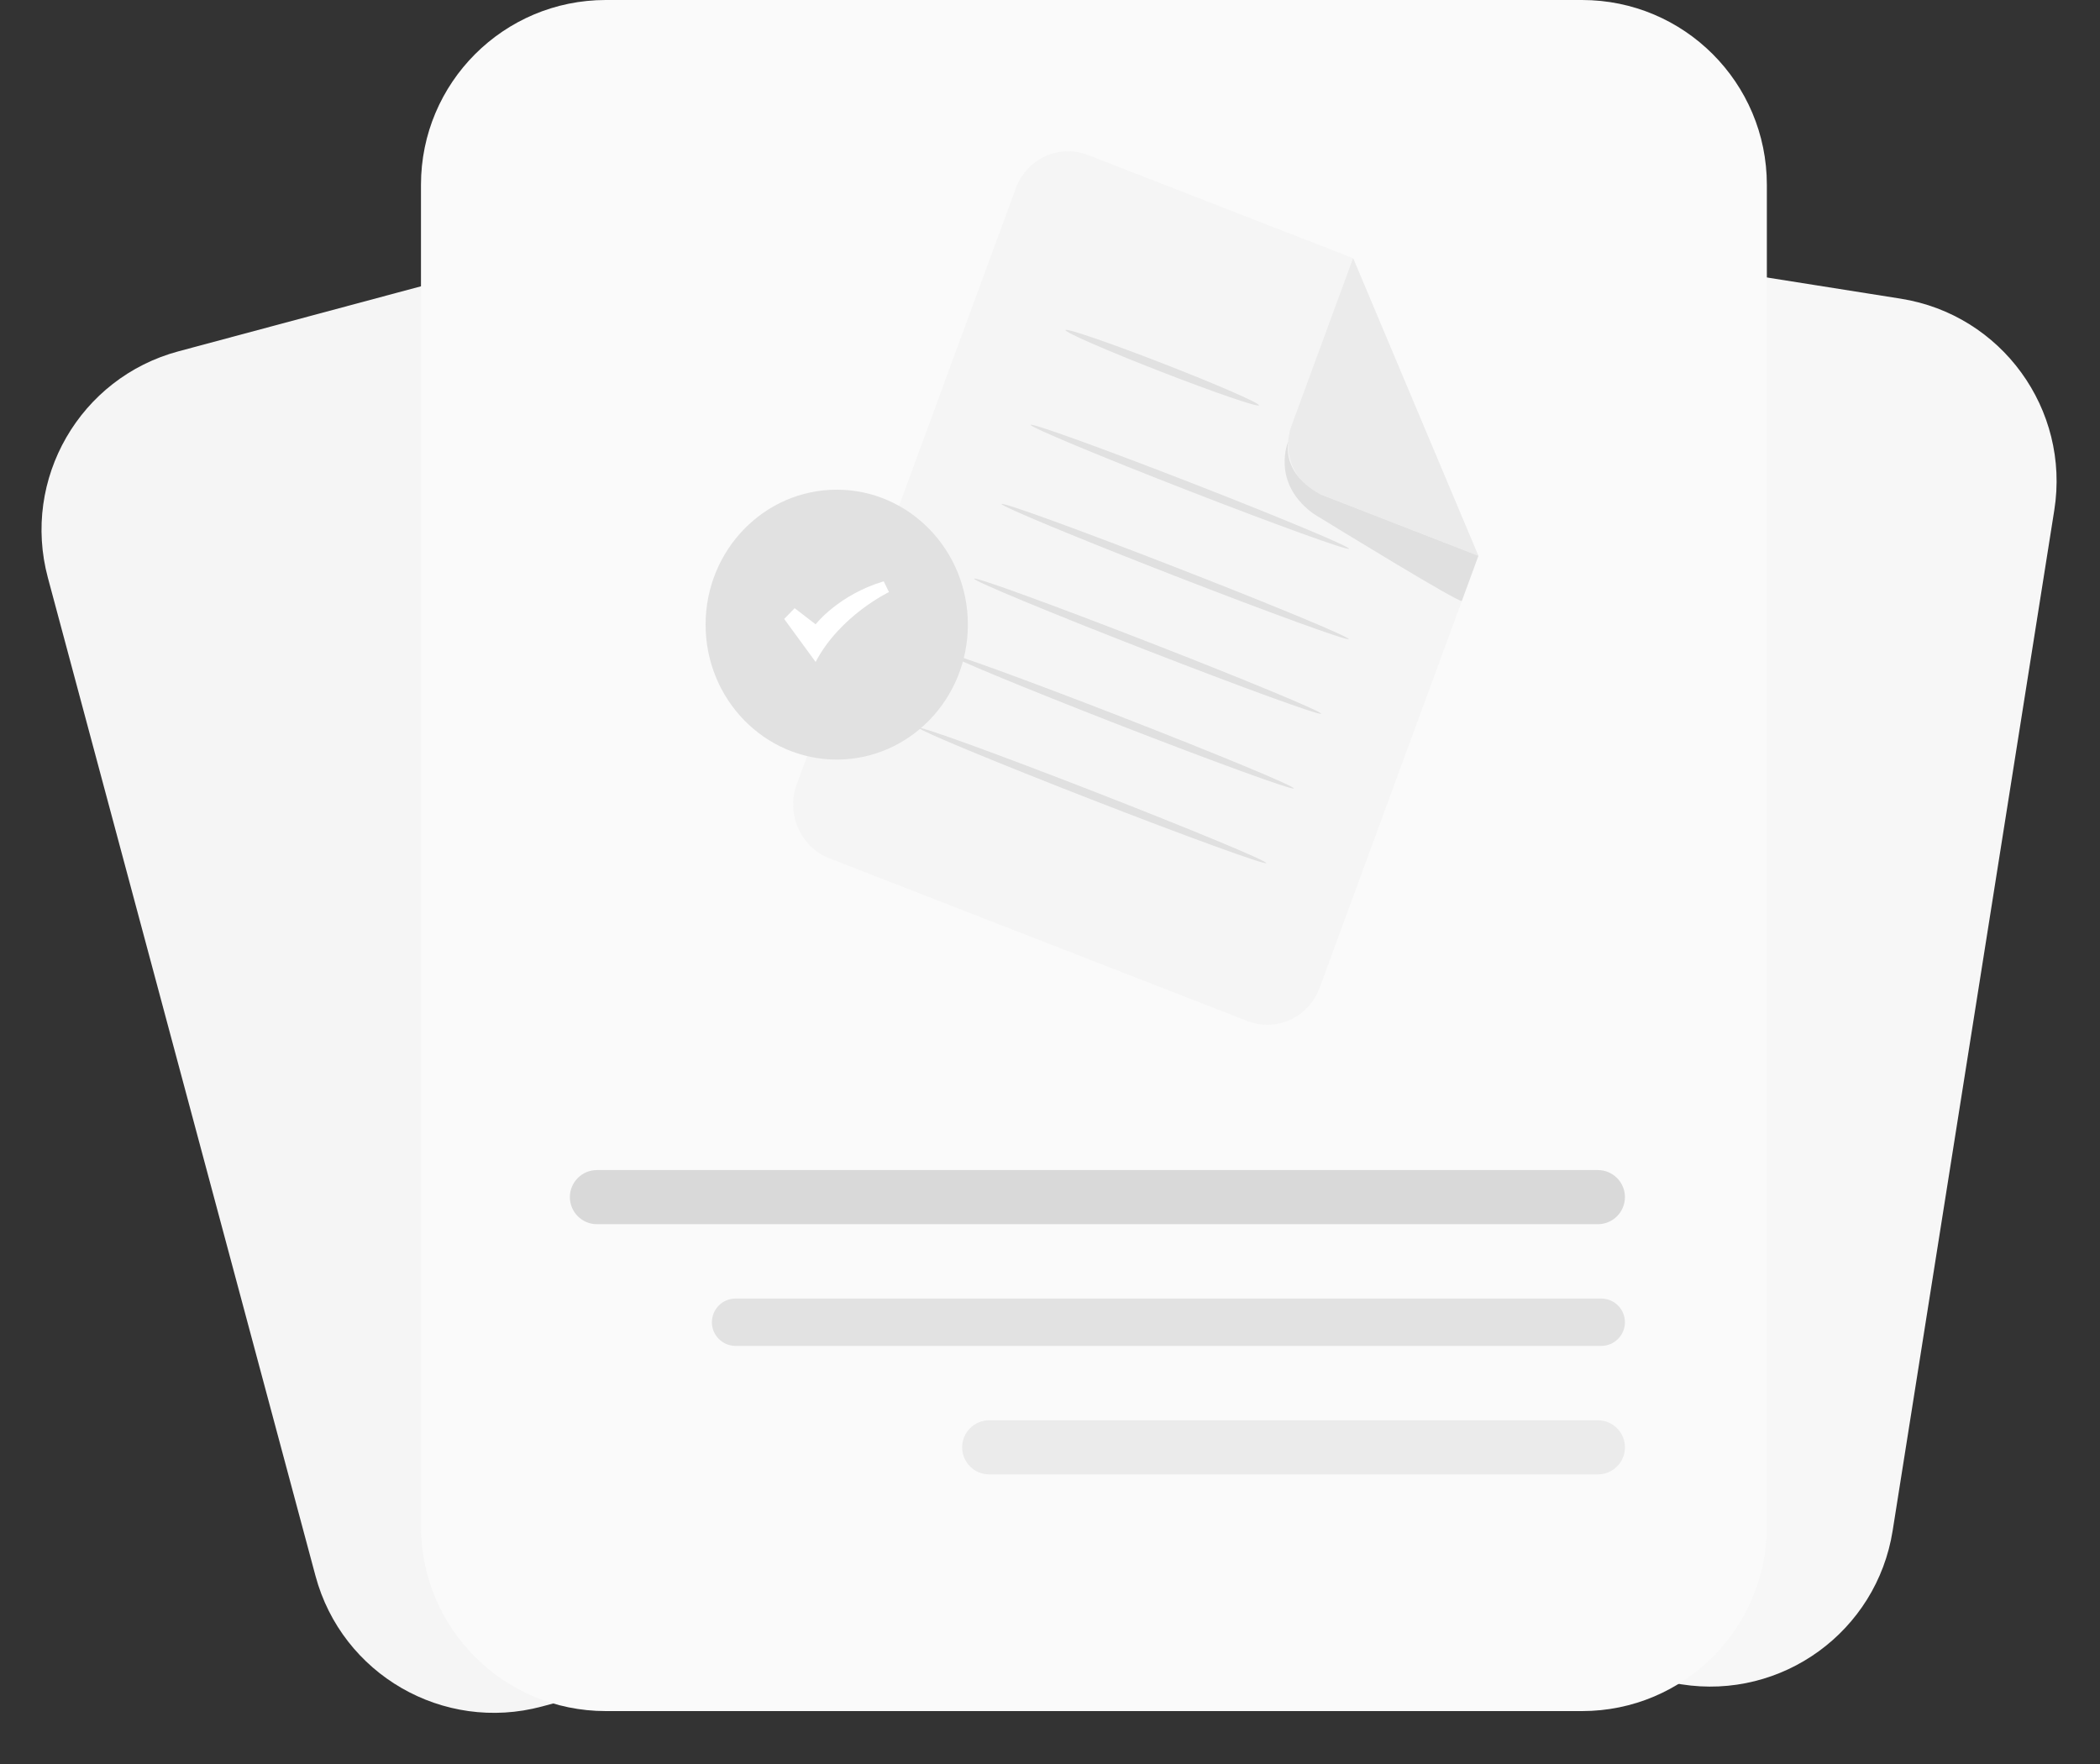 <svg width="125" height="105" viewBox="0 0 125 105" fill="none" xmlns="http://www.w3.org/2000/svg">
<rect x="0" y="0" width="125" height="105" fill="#333333" stroke="none"/>
<path d="M113.136 17.778L70.181 10.975C64.181 10.024 58.547 14.118 57.596 20.119L47.974 80.867C47.024 86.868 51.118 92.502 57.118 93.453L100.073 100.256C106.073 101.206 111.708 97.112 112.658 91.112L122.28 30.363C123.23 24.363 119.136 18.728 113.136 17.778Z" fill="#F7F7F7"/>
<path d="M52.637 9.647L10.626 20.911C4.757 22.484 1.276 28.517 2.849 34.386L18.779 93.801C20.352 99.669 26.386 103.151 32.254 101.578L74.265 90.314C80.134 88.74 83.616 82.707 82.042 76.839L66.112 17.424C64.539 11.555 58.506 8.073 52.637 9.647Z" fill="#F5F5F5"/>
<path d="M94.17 0H36.058C29.983 0 25.058 4.925 25.058 11V90.85C25.058 96.925 29.983 101.85 36.058 101.85H94.17C100.245 101.85 105.17 96.925 105.17 90.85V11C105.17 4.925 100.245 0 94.17 0Z" fill="#FAFAFA"/>
<g clip-path="url(#clip0_3867_28073)">
<path d="M74.261 60.779L49.366 51.09C48.957 50.931 48.582 50.691 48.263 50.383C47.944 50.075 47.688 49.705 47.508 49.295C47.328 48.885 47.229 48.442 47.215 47.992C47.201 47.542 47.274 47.094 47.429 46.673L60.46 11.216C60.773 10.366 61.401 9.679 62.206 9.305C63.011 8.931 63.927 8.902 64.754 9.223L80.542 15.368L88 33.086L78.554 58.786C78.242 59.636 77.614 60.323 76.808 60.697C76.004 61.071 75.087 61.1 74.261 60.779Z" fill="#F5F5F5"/>
<path d="M80.542 15.367L76.874 25.345C76.584 26.135 76.61 27.012 76.948 27.783C77.285 28.553 77.907 29.154 78.675 29.453L87.999 33.084L80.542 15.367Z" fill="#EBEBEB"/>
<path d="M76.68 26.271C76.68 26.271 75.667 28.644 78.053 30.481C78.143 30.55 78.236 30.613 78.333 30.672C79.469 31.37 86.945 35.955 87.014 35.767L88 33.085L78.675 29.457C78.675 29.457 76.377 28.469 76.68 26.272" fill="#E0E0E0"/>
<path d="M74.936 24.127C74.889 24.255 72.272 23.355 69.092 22.119C65.912 20.883 63.37 19.773 63.419 19.645C63.467 19.517 66.082 20.416 69.263 21.653C72.444 22.89 74.983 23.998 74.936 24.126" fill="#E1E1E1"/>
<path d="M80.301 32.663C80.254 32.792 75.972 31.244 70.738 29.208C65.504 27.172 61.298 25.416 61.345 25.287C61.392 25.158 65.673 26.706 70.909 28.743C76.144 30.781 80.349 32.536 80.301 32.663Z" fill="#E1E1E1"/>
<path d="M80.277 38.04C80.23 38.168 75.566 36.472 69.861 34.252C64.156 32.032 59.567 30.127 59.614 29.999C59.66 29.871 64.324 31.567 70.031 33.788C75.739 36.009 80.324 37.912 80.277 38.04Z" fill="#E0E0E0"/>
<path d="M78.643 42.485C78.596 42.614 73.931 40.917 68.227 38.697C62.522 36.477 57.933 34.572 57.98 34.444C58.027 34.316 62.69 36.012 68.397 38.233C74.104 40.454 78.69 42.357 78.643 42.485Z" fill="#E0E0E0"/>
<path d="M77.01 46.929C76.962 47.057 72.298 45.361 66.593 43.141C60.888 40.92 56.299 39.016 56.347 38.888C56.394 38.76 61.057 40.456 66.764 42.675C72.471 44.894 77.057 46.799 77.01 46.928" fill="#E0E0E0"/>
<path d="M75.376 51.375C75.329 51.504 70.664 49.807 64.959 47.587C59.255 45.367 54.665 43.461 54.712 43.333C54.759 43.205 59.423 44.901 65.13 47.121C70.837 49.342 75.423 51.246 75.376 51.375Z" fill="#E0E0E0"/>
<path d="M57.611 37.18C57.611 32.744 54.116 29.148 49.805 29.148C45.495 29.148 42 32.744 42 37.18C42 41.616 45.495 45.212 49.805 45.212C54.116 45.212 57.611 41.616 57.611 37.18Z" fill="#E1E1E1"/>
<g clip-path="url(#clip1_3867_28073)">
<path d="M52.915 35.242L52.603 34.602C49.913 35.402 48.549 37.162 48.549 37.162L47.301 36.202L46.678 36.842L48.549 39.402C49.991 36.642 52.915 35.242 52.915 35.242Z" fill="white"/>
</g>
</g>
<path d="M95.112 69.647H35.531C34.642 69.647 33.921 70.367 33.921 71.257V71.257C33.921 72.147 34.642 72.868 35.531 72.868H95.112C96.002 72.868 96.722 72.147 96.722 71.257V71.257C96.722 70.367 96.002 69.647 95.112 69.647Z" fill="#D9D9D9"/>
<path d="M95.313 77.295H43.784C43.006 77.295 42.375 77.926 42.375 78.704C42.375 79.482 43.006 80.113 43.784 80.113H95.313C96.091 80.113 96.722 79.482 96.722 78.704C96.722 77.926 96.091 77.295 95.313 77.295Z" fill="#E2E2E2"/>
<path d="M95.113 84.541H58.881C57.992 84.541 57.271 85.262 57.271 86.151V86.152C57.271 87.041 57.992 87.762 58.881 87.762H95.113C96.002 87.762 96.723 87.041 96.723 86.152V86.151C96.723 85.262 96.002 84.541 95.113 84.541Z" fill="#EBEBEB"/>
<defs>
<clipPath id="clip0_3867_28073">
<rect width="46" height="52" fill="white" transform="translate(42 9)"/>
</clipPath>
<clipPath id="clip1_3867_28073">
<rect width="6.237" height="6.4" fill="white" transform="translate(46.678 33.801)"/>
</clipPath>
</defs>
</svg>
